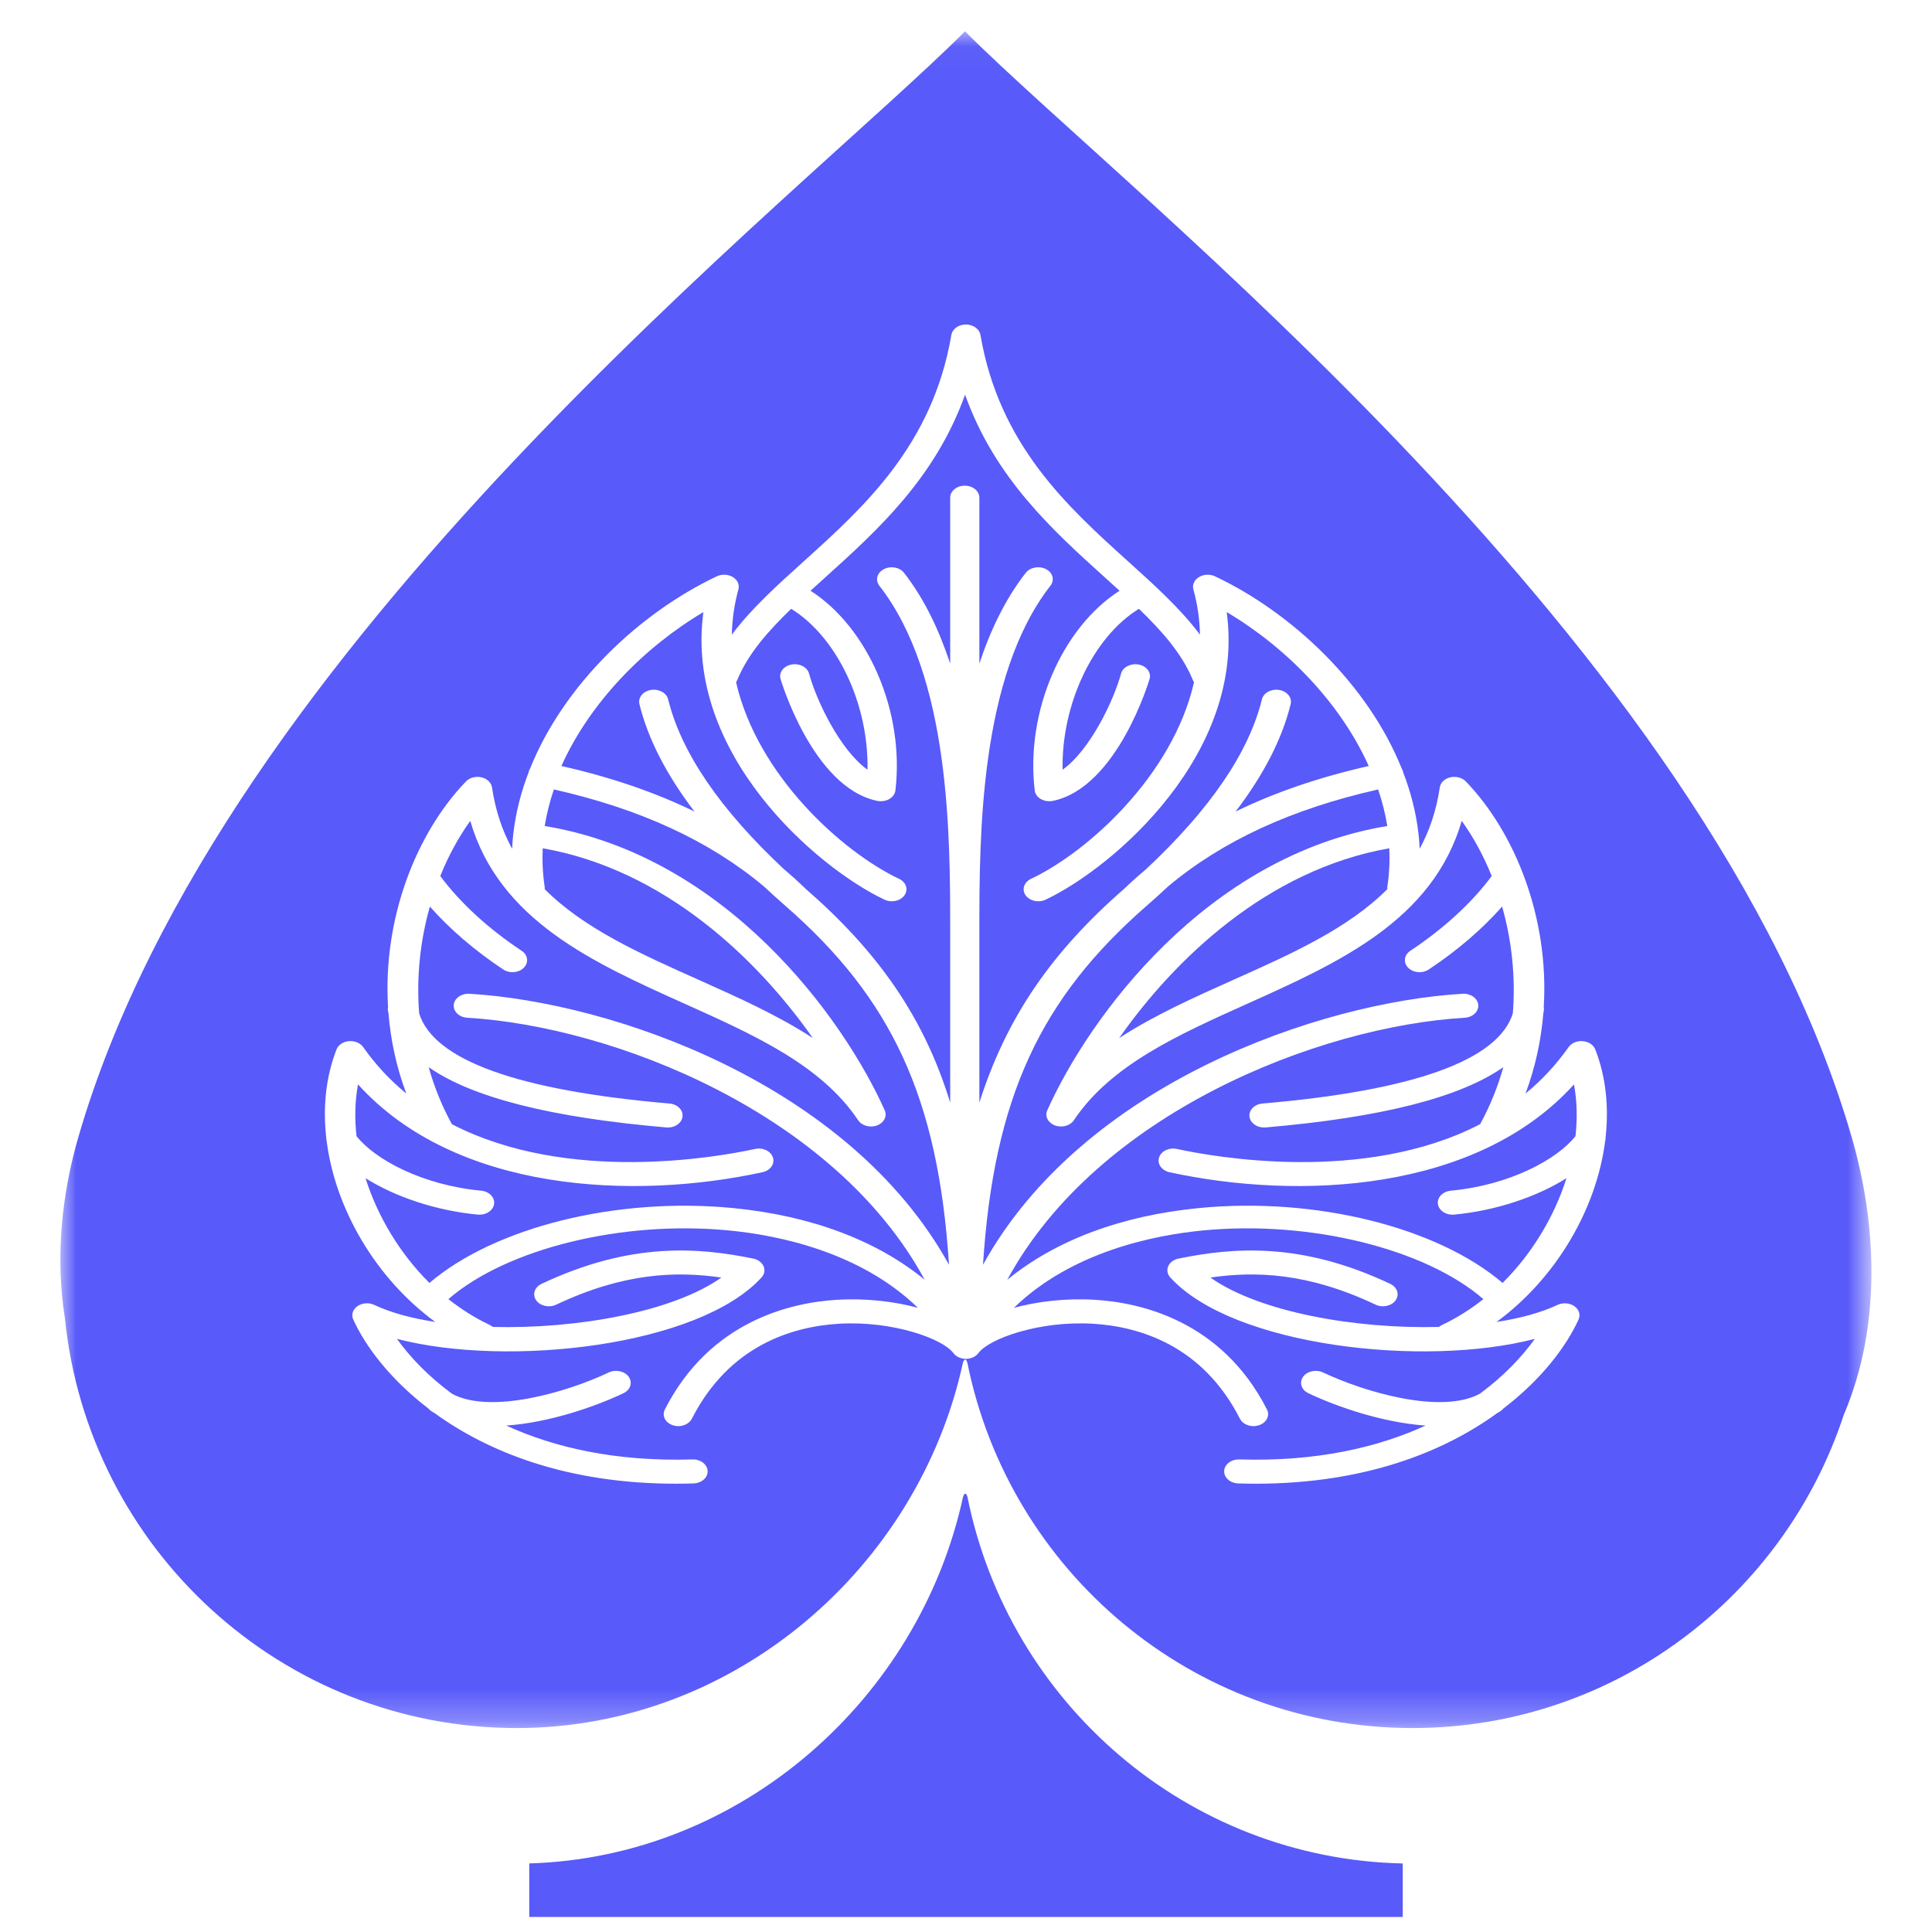 <?xml version="1.0" encoding="UTF-8"?>
<svg width="60px" height="60px" viewBox="0 0 60 60" version="1.1" xmlns="http://www.w3.org/2000/svg" xmlns:xlink="http://www.w3.org/1999/xlink">
    <!-- Generator: Sketch 48.2 (47327) - http://www.bohemiancoding.com/sketch -->
    <title>Windows_60</title>
    <desc>Created with Sketch.</desc>
    <defs>
        <polygon id="path-1" points="0 0.035 56.244 0.035 56.244 52.728 0 52.728"></polygon>
    </defs>
    <g id="Page-1" stroke="none" stroke-width="1" fill="none" fill-rule="evenodd">
        <g id="Windows_60">
            <g id="Page-1-Copy-4" transform="translate(1.875, 0.938)">
                <path d="M41.688,58.594 L41.688,56.934 C34.996,56.786 29.451,51.945 28.169,45.544 C28.141,45.458 28.092,45.38 28.033,45.548 C26.675,51.816 21.146,56.743 14.562,56.932 L14.562,58.594 L41.688,58.594 Z" id="Fill-1" fill="#585AFA"></path>
                <path d="M19.692,24.265 C18.819,23.119 18.246,22.003 17.983,20.928 C17.934,20.726 18.094,20.53 18.34,20.489 C18.586,20.449 18.826,20.579 18.875,20.781 C19.279,22.43 20.488,24.202 22.472,26.056 C22.705,26.251 22.926,26.453 23.143,26.663 C25.387,28.617 26.822,30.65 27.634,33.305 L27.634,27.984 C27.634,25.027 27.637,20.078 25.434,17.252 C25.299,17.079 25.363,16.848 25.575,16.738 C25.787,16.627 26.065,16.678 26.2,16.851 C26.836,17.666 27.29,18.634 27.634,19.671 L27.634,14.518 C27.634,14.312 27.836,14.145 28.087,14.145 C28.338,14.145 28.54,14.312 28.54,14.518 L28.54,19.671 C28.883,18.634 29.346,17.666 29.981,16.851 C30.117,16.677 30.401,16.627 30.612,16.738 C30.824,16.848 30.882,17.079 30.747,17.252 C28.544,20.078 28.54,25.027 28.54,27.984 L28.54,33.305 C29.383,30.65 30.796,28.617 33.039,26.663 C33.256,26.453 33.484,26.251 33.716,26.056 C35.701,24.202 36.911,22.43 37.315,20.781 C37.364,20.579 37.604,20.449 37.851,20.489 C38.097,20.53 38.257,20.726 38.208,20.928 C37.945,22.003 37.372,23.119 36.499,24.265 C37.72,23.668 39.093,23.2 40.632,22.851 C39.743,20.871 38.05,19.153 36.221,18.071 C36.821,22.454 32.717,25.999 30.598,27.002 C30.526,27.036 30.448,27.052 30.371,27.052 C30.213,27.052 30.061,26.985 29.976,26.865 C29.851,26.687 29.925,26.459 30.143,26.356 C31.899,25.525 34.543,23.153 35.207,20.248 C35.193,20.227 35.18,20.205 35.17,20.181 C34.843,19.384 34.238,18.686 33.495,17.969 C32.068,18.85 31.085,20.934 31.125,22.966 C31.99,22.347 32.717,20.802 32.94,19.982 C32.994,19.781 33.238,19.655 33.483,19.699 C33.728,19.743 33.882,19.942 33.828,20.143 C33.819,20.177 32.828,23.518 30.823,23.934 C30.786,23.942 30.749,23.945 30.711,23.945 C30.619,23.945 30.527,23.922 30.45,23.878 C30.341,23.815 30.271,23.717 30.259,23.609 C29.969,21.16 31.106,18.554 32.894,17.408 C32.752,17.278 32.606,17.146 32.457,17.012 C30.829,15.543 29.021,13.911 28.096,11.318 C27.17,13.911 25.363,15.543 23.734,17.012 C23.586,17.146 23.44,17.278 23.297,17.408 C25.085,18.554 26.222,21.16 25.933,23.609 C25.92,23.717 25.85,23.815 25.742,23.878 C25.664,23.922 25.573,23.945 25.48,23.945 C25.443,23.945 25.405,23.942 25.368,23.934 C23.364,23.518 22.373,20.177 22.364,20.143 C22.309,19.942 22.464,19.743 22.709,19.699 C22.955,19.654 23.197,19.781 23.252,19.982 C23.474,20.802 24.202,22.347 25.066,22.966 C25.106,20.934 24.124,18.85 22.696,17.969 C21.953,18.686 21.349,19.384 21.021,20.181 C21.011,20.205 20.999,20.227 20.984,20.248 C21.649,23.153 24.292,25.525 26.049,26.356 C26.266,26.459 26.341,26.687 26.215,26.865 C26.131,26.985 25.978,27.052 25.821,27.052 C25.744,27.052 25.665,27.036 25.594,27.002 C23.474,25.999 19.37,22.454 19.97,18.071 C18.142,19.153 16.448,20.871 15.56,22.851 C17.099,23.2 18.472,23.668 19.692,24.265" id="Fill-3" fill="#585AFA"></path>
                <path d="M32.881,31.301 C33.964,30.594 35.207,30.038 36.427,29.492 C38.239,28.682 39.99,27.899 41.21,26.675 C41.207,26.649 41.207,26.622 41.211,26.594 C41.271,26.196 41.289,25.799 41.271,25.406 C37.47,26.074 34.592,28.866 32.881,31.301" id="Fill-5" fill="#585AFA"></path>
                <path d="M19.823,29.492 C21.043,30.038 22.286,30.594 23.369,31.301 C21.658,28.865 18.78,26.074 14.979,25.406 C14.961,25.799 14.979,26.196 15.039,26.594 C15.043,26.621 15.043,26.649 15.04,26.675 C16.26,27.899 18.011,28.682 19.823,29.492" id="Fill-7" fill="#585AFA"></path>
                <g id="Group-11">
                    <mask id="mask-2" fill="white">
                        <use xlink:href="#path-1"></use>
                    </mask>
                    <g id="Clip-10"></g>
                    <path d="M47.975,34.497 C47.706,36.609 46.45,38.762 44.601,40.117 C45.336,40.003 45.988,39.827 46.495,39.587 C46.661,39.508 46.87,39.524 47.016,39.625 C47.163,39.727 47.216,39.893 47.149,40.04 C46.781,40.851 46.022,41.882 44.815,42.804 C44.787,42.839 44.752,42.87 44.71,42.896 C44.681,42.914 44.651,42.932 44.62,42.949 C42.959,44.154 40.506,45.139 37.126,45.14 C36.946,45.14 36.765,45.137 36.58,45.131 C36.329,45.123 36.133,44.95 36.143,44.744 C36.152,44.539 36.367,44.377 36.614,44.386 C39.01,44.459 40.919,44.012 42.397,43.334 C41.058,43.242 39.641,42.748 38.759,42.331 C38.541,42.228 38.467,42 38.592,41.821 C38.718,41.643 38.996,41.582 39.214,41.685 C40.539,42.312 42.899,42.989 44.084,42.345 C44.829,41.795 45.393,41.198 45.79,40.642 C42.342,41.541 36.409,40.869 34.469,38.734 C34.378,38.634 34.354,38.503 34.405,38.386 C34.457,38.268 34.576,38.18 34.724,38.149 C36.421,37.802 38.53,37.623 41.302,38.934 C41.519,39.037 41.594,39.265 41.468,39.444 C41.342,39.622 41.064,39.683 40.847,39.58 C38.753,38.589 37.13,38.534 35.715,38.737 C37.232,39.809 40.215,40.338 42.814,40.271 C42.843,40.247 42.875,40.226 42.911,40.209 C43.367,39.993 43.796,39.722 44.193,39.407 C42.385,37.842 38.807,36.953 35.48,37.275 C33.95,37.423 31.407,37.938 29.612,39.678 C30.344,39.48 31.219,39.373 32.137,39.429 C33.524,39.513 36.062,40.067 37.472,42.835 C37.569,43.025 37.46,43.243 37.228,43.323 C37.171,43.342 37.111,43.352 37.053,43.352 C36.875,43.352 36.705,43.265 36.632,43.122 C35.471,40.842 33.51,40.26 32.07,40.172 C30.382,40.072 28.835,40.643 28.512,41.082 C28.51,41.084 28.508,41.086 28.506,41.088 C28.502,41.094 28.496,41.1 28.491,41.107 C28.488,41.11 28.485,41.114 28.481,41.117 C28.476,41.123 28.47,41.129 28.464,41.134 C28.46,41.138 28.456,41.142 28.452,41.145 C28.447,41.15 28.441,41.155 28.435,41.16 C28.43,41.163 28.425,41.167 28.42,41.17 C28.415,41.174 28.408,41.178 28.402,41.182 C28.397,41.186 28.391,41.189 28.386,41.193 C28.38,41.196 28.374,41.199 28.369,41.202 C28.368,41.202 28.368,41.203 28.367,41.203 C28.361,41.206 28.355,41.209 28.349,41.212 C28.345,41.214 28.342,41.215 28.338,41.217 C28.338,41.217 28.338,41.217 28.338,41.217 C28.337,41.218 28.336,41.218 28.335,41.218 C28.333,41.219 28.331,41.22 28.329,41.221 C28.323,41.223 28.317,41.225 28.312,41.228 C28.307,41.229 28.303,41.231 28.298,41.233 C28.295,41.234 28.292,41.235 28.289,41.236 C28.289,41.236 28.289,41.236 28.288,41.236 C28.283,41.237 28.278,41.239 28.272,41.241 C28.267,41.242 28.262,41.244 28.256,41.245 C28.253,41.246 28.25,41.247 28.247,41.247 C28.242,41.249 28.236,41.25 28.231,41.251 C28.222,41.252 28.214,41.254 28.205,41.255 C28.2,41.256 28.194,41.257 28.189,41.258 C28.182,41.258 28.176,41.259 28.169,41.26 C28.167,41.26 28.165,41.26 28.163,41.26 C28.157,41.261 28.151,41.261 28.144,41.261 C28.138,41.261 28.131,41.262 28.124,41.262 C28.124,41.262 28.123,41.262 28.122,41.262 C28.121,41.262 28.12,41.262 28.119,41.262 C28.113,41.262 28.106,41.261 28.099,41.261 C28.093,41.261 28.087,41.261 28.081,41.26 C28.079,41.26 28.077,41.26 28.075,41.26 C28.068,41.259 28.062,41.258 28.055,41.258 C28.05,41.257 28.044,41.256 28.039,41.255 C28.03,41.254 28.022,41.252 28.013,41.251 C28.008,41.25 28.002,41.249 27.997,41.247 C27.994,41.247 27.991,41.246 27.988,41.245 C27.982,41.244 27.977,41.242 27.972,41.241 C27.966,41.239 27.961,41.237 27.955,41.236 C27.954,41.235 27.952,41.235 27.951,41.234 C27.949,41.234 27.948,41.234 27.946,41.233 C27.941,41.231 27.937,41.229 27.932,41.228 C27.926,41.225 27.921,41.223 27.915,41.221 C27.908,41.218 27.902,41.215 27.895,41.212 C27.889,41.209 27.882,41.206 27.876,41.203 C27.873,41.201 27.87,41.2 27.867,41.198 C27.864,41.197 27.862,41.195 27.859,41.193 C27.853,41.189 27.847,41.186 27.841,41.182 C27.835,41.178 27.829,41.174 27.824,41.171 C27.819,41.167 27.814,41.163 27.809,41.159 C27.803,41.155 27.797,41.15 27.792,41.145 C27.788,41.142 27.783,41.138 27.779,41.134 C27.774,41.129 27.768,41.123 27.763,41.118 C27.759,41.114 27.756,41.11 27.753,41.106 C27.747,41.1 27.742,41.094 27.737,41.088 C27.736,41.086 27.734,41.084 27.732,41.082 C27.409,40.643 25.863,40.073 24.174,40.172 C22.734,40.26 20.773,40.842 19.611,43.122 C19.538,43.265 19.369,43.351 19.191,43.352 C19.133,43.352 19.073,43.342 19.016,43.323 C18.784,43.243 18.675,43.025 18.772,42.835 C20.182,40.067 22.72,39.513 24.107,39.429 C25.025,39.373 25.9,39.48 26.632,39.678 C24.837,37.938 22.294,37.423 20.764,37.275 C17.436,36.953 13.859,37.842 12.051,39.407 C12.448,39.722 12.877,39.993 13.333,40.209 C13.369,40.226 13.401,40.247 13.43,40.271 C16.029,40.338 19.011,39.809 20.529,38.737 C19.114,38.534 17.491,38.59 15.397,39.58 C15.18,39.683 14.901,39.622 14.776,39.444 C14.65,39.265 14.725,39.037 14.942,38.934 C17.713,37.623 19.822,37.801 21.52,38.149 C21.668,38.18 21.787,38.268 21.838,38.386 C21.89,38.503 21.866,38.634 21.775,38.734 C19.835,40.869 13.902,41.541 10.453,40.642 C10.851,41.199 11.416,41.797 12.163,42.347 C13.35,42.987 15.706,42.312 17.03,41.685 C17.248,41.582 17.526,41.643 17.652,41.821 C17.777,42 17.703,42.228 17.485,42.331 C16.603,42.748 15.187,43.242 13.848,43.334 C15.327,44.012 17.236,44.459 19.63,44.386 C19.877,44.377 20.092,44.539 20.101,44.744 C20.111,44.95 19.915,45.123 19.663,45.131 C19.479,45.137 19.297,45.14 19.118,45.14 C15.736,45.14 13.283,44.154 11.621,42.947 C11.592,42.931 11.562,42.914 11.534,42.896 C11.492,42.87 11.457,42.839 11.43,42.805 C10.222,41.882 9.463,40.851 9.095,40.04 C9.028,39.893 9.081,39.727 9.228,39.625 C9.374,39.524 9.583,39.508 9.749,39.587 C10.256,39.827 10.908,40.003 11.643,40.117 C9.793,38.762 8.538,36.608 8.269,34.497 C8.259,34.464 8.255,34.43 8.257,34.396 C8.149,33.445 8.244,32.505 8.576,31.653 C8.631,31.513 8.782,31.412 8.961,31.396 C9.139,31.38 9.314,31.453 9.404,31.58 C9.799,32.142 10.251,32.619 10.743,33.023 C10.434,32.197 10.256,31.356 10.189,30.524 C10.184,30.503 10.179,30.481 10.175,30.46 C10.166,30.417 10.167,30.376 10.176,30.336 C10.009,27.566 11.061,24.924 12.596,23.331 C12.71,23.212 12.899,23.162 13.076,23.202 C13.253,23.243 13.383,23.367 13.405,23.517 C13.512,24.24 13.727,24.867 14.029,25.42 C14.036,25.27 14.048,25.12 14.064,24.972 C14.065,24.96 14.066,24.947 14.069,24.935 C14.144,24.29 14.307,23.656 14.544,23.043 C14.546,23.031 14.549,23.019 14.552,23.007 C14.561,22.979 14.573,22.954 14.588,22.929 C15.634,20.321 17.984,18.097 20.386,16.96 C20.542,16.886 20.738,16.895 20.883,16.983 C21.029,17.071 21.097,17.221 21.057,17.365 C20.927,17.84 20.862,18.31 20.853,18.772 C21.447,17.974 22.25,17.249 23.085,16.496 C24.961,14.802 27.088,12.882 27.671,9.461 C27.671,9.46 27.672,9.459 27.672,9.458 C27.674,9.45 27.676,9.441 27.678,9.433 C27.679,9.429 27.68,9.425 27.681,9.422 C27.683,9.413 27.687,9.405 27.69,9.397 C27.691,9.394 27.692,9.39 27.694,9.386 C27.698,9.378 27.702,9.37 27.706,9.362 C27.708,9.359 27.709,9.356 27.711,9.353 C27.717,9.343 27.723,9.334 27.73,9.324 C27.73,9.324 27.731,9.323 27.732,9.322 C27.8,9.228 27.917,9.16 28.059,9.144 C28.069,9.143 28.08,9.142 28.09,9.142 C28.092,9.141 28.093,9.141 28.095,9.141 C28.106,9.141 28.117,9.141 28.129,9.141 C28.134,9.141 28.138,9.141 28.143,9.141 C28.151,9.141 28.159,9.142 28.167,9.142 C28.173,9.143 28.179,9.143 28.185,9.144 C28.187,9.144 28.19,9.145 28.192,9.145 C28.196,9.145 28.201,9.146 28.205,9.147 C28.216,9.149 28.227,9.15 28.238,9.153 C28.239,9.153 28.24,9.153 28.241,9.153 C28.342,9.176 28.428,9.226 28.488,9.292 C28.488,9.292 28.488,9.293 28.489,9.293 C28.497,9.302 28.505,9.311 28.512,9.321 C28.514,9.324 28.516,9.327 28.518,9.33 C28.523,9.337 28.528,9.345 28.532,9.352 C28.535,9.356 28.537,9.36 28.539,9.364 C28.543,9.372 28.546,9.379 28.55,9.386 C28.551,9.39 28.553,9.394 28.554,9.398 C28.557,9.406 28.56,9.414 28.563,9.421 C28.564,9.425 28.565,9.429 28.566,9.433 C28.568,9.442 28.57,9.45 28.572,9.458 C28.572,9.459 28.572,9.46 28.573,9.461 C29.156,12.882 31.282,14.802 33.159,16.496 C33.993,17.249 34.796,17.974 35.391,18.772 C35.382,18.31 35.317,17.84 35.186,17.365 C35.147,17.221 35.215,17.071 35.361,16.983 C35.506,16.895 35.701,16.886 35.858,16.96 C38.26,18.097 40.609,20.321 41.656,22.929 C41.671,22.953 41.683,22.979 41.692,23.007 C41.695,23.019 41.698,23.031 41.7,23.043 C41.936,23.655 42.1,24.288 42.175,24.933 C42.175,24.933 42.175,24.933 42.175,24.933 C42.177,24.946 42.179,24.959 42.18,24.972 C42.196,25.121 42.208,25.27 42.215,25.42 C42.516,24.867 42.732,24.24 42.839,23.517 C42.861,23.367 42.99,23.243 43.167,23.202 C43.344,23.162 43.534,23.212 43.648,23.331 C45.183,24.924 46.235,27.566 46.068,30.336 C46.076,30.376 46.077,30.417 46.069,30.46 C46.065,30.481 46.06,30.503 46.055,30.524 C45.988,31.356 45.81,32.197 45.501,33.023 C45.992,32.619 46.444,32.142 46.84,31.58 C46.93,31.453 47.102,31.38 47.283,31.396 C47.462,31.412 47.613,31.513 47.668,31.653 C48,32.505 48.094,33.445 47.987,34.396 C47.989,34.43 47.985,34.464 47.975,34.497 M55.631,34.377 C51.19,19.06 33.187,5.14 28.094,0.035 C23.001,5.14 4.998,19.06 0.558,34.377 C0.05,36.129 -0.165,38.089 0.141,40.001 C0.862,47.149 6.87,52.728 14.175,52.728 C20.927,52.728 26.646,47.747 28.03,41.381 C28.089,41.214 28.138,41.292 28.166,41.378 C29.468,47.852 35.162,52.728 41.991,52.728 C48.237,52.728 53.531,48.649 55.386,42.998 C56.586,40.186 56.391,36.999 55.631,34.377" id="Fill-9" fill="#585AFA" mask="url(#mask-2)"></path>
                </g>
                <path d="M43.284,36.783 C43.266,36.784 43.249,36.785 43.232,36.785 C43.004,36.785 42.807,36.644 42.781,36.454 C42.752,36.249 42.931,36.064 43.181,36.04 C45,35.87 46.478,35.074 47.053,34.346 C47.114,33.798 47.102,33.255 47.007,32.739 C43.974,36.092 38.452,36.339 34.443,35.466 C34.201,35.412 34.056,35.208 34.121,35.009 C34.185,34.809 34.434,34.69 34.676,34.744 C35.796,34.988 40.485,35.842 44.091,33.975 C44.405,33.402 44.643,32.808 44.811,32.205 C43.455,33.151 41.01,33.768 37.428,34.076 C37.412,34.077 37.396,34.078 37.381,34.078 C37.151,34.078 36.954,33.935 36.929,33.743 C36.903,33.538 37.084,33.354 37.334,33.333 C42.039,32.929 44.652,31.988 45.107,30.536 C45.198,29.393 45.07,28.258 44.775,27.216 C44.159,27.914 43.385,28.58 42.495,29.171 C42.411,29.227 42.31,29.254 42.21,29.254 C42.077,29.254 41.946,29.207 41.856,29.115 C41.699,28.955 41.729,28.72 41.924,28.59 C42.967,27.897 43.837,27.097 44.452,26.268 C44.199,25.642 43.885,25.063 43.521,24.556 C42.617,27.647 39.705,28.956 36.88,30.226 C34.689,31.21 32.62,32.14 31.474,33.853 C31.36,34.024 31.104,34.094 30.887,34.013 C30.671,33.932 30.567,33.728 30.649,33.544 C31.939,30.66 35.588,25.641 41.209,24.714 C41.146,24.33 41.05,23.951 40.924,23.579 C38.238,24.185 36.092,25.174 34.403,26.589 C34.189,26.789 33.967,26.99 33.736,27.192 C30.442,30.065 28.987,33.145 28.653,38.34 C31.763,32.712 39.12,30.187 43.548,29.924 C43.797,29.91 44.016,30.064 44.034,30.27 C44.052,30.475 43.864,30.654 43.614,30.669 C39.081,30.938 32.216,33.626 29.407,38.807 C30.895,37.587 32.934,36.815 35.363,36.579 C38.985,36.227 42.763,37.176 44.789,38.905 C45.705,37.994 46.397,36.843 46.773,35.652 C45.843,36.236 44.577,36.661 43.284,36.783" id="Fill-12" fill="#585AFA"></path>
                <path d="M12.636,30.669 C12.386,30.654 12.198,30.475 12.216,30.27 C12.234,30.064 12.451,29.912 12.702,29.924 C17.13,30.187 24.487,32.712 27.597,38.34 C27.263,33.145 25.808,30.065 22.514,27.192 C22.283,26.99 22.061,26.789 21.846,26.589 C20.157,25.174 18.012,24.185 15.326,23.579 C15.2,23.951 15.103,24.33 15.041,24.714 C20.662,25.641 24.311,30.66 25.601,33.544 C25.683,33.728 25.579,33.932 25.363,34.013 C25.146,34.094 24.891,34.024 24.776,33.853 C23.63,32.14 21.561,31.21 19.37,30.226 C16.545,28.956 13.633,27.647 12.729,24.556 C12.365,25.063 12.05,25.642 11.798,26.268 C12.413,27.097 13.283,27.897 14.326,28.59 C14.521,28.72 14.551,28.955 14.394,29.115 C14.304,29.207 14.173,29.254 14.04,29.254 C13.94,29.254 13.839,29.227 13.755,29.171 C12.865,28.58 12.091,27.914 11.475,27.216 C11.18,28.258 11.052,29.393 11.143,30.536 C11.598,31.988 14.211,32.929 18.916,33.333 C19.166,33.354 19.347,33.538 19.321,33.743 C19.296,33.935 19.099,34.078 18.869,34.078 C18.854,34.078 18.838,34.077 18.822,34.076 C15.24,33.768 12.795,33.151 11.438,32.205 C11.607,32.808 11.845,33.402 12.159,33.975 C15.765,35.842 20.454,34.988 21.574,34.744 C21.815,34.69 22.065,34.809 22.129,35.009 C22.194,35.208 22.049,35.412 21.807,35.466 C17.798,36.339 12.276,36.092 9.243,32.738 C9.148,33.255 9.136,33.798 9.197,34.346 C9.772,35.074 11.25,35.87 13.069,36.04 C13.319,36.064 13.498,36.249 13.469,36.454 C13.443,36.644 13.246,36.785 13.018,36.785 C13.001,36.785 12.984,36.784 12.966,36.783 C11.673,36.661 10.407,36.236 9.477,35.652 C9.853,36.843 10.545,37.994 11.461,38.905 C13.487,37.177 17.266,36.228 20.886,36.579 C23.316,36.815 25.355,37.587 26.843,38.807 C24.034,33.626 17.169,30.938 12.636,30.669" id="Fill-14" fill="#585AFA"></path>
            </g>
        </g>
    </g>
</svg>